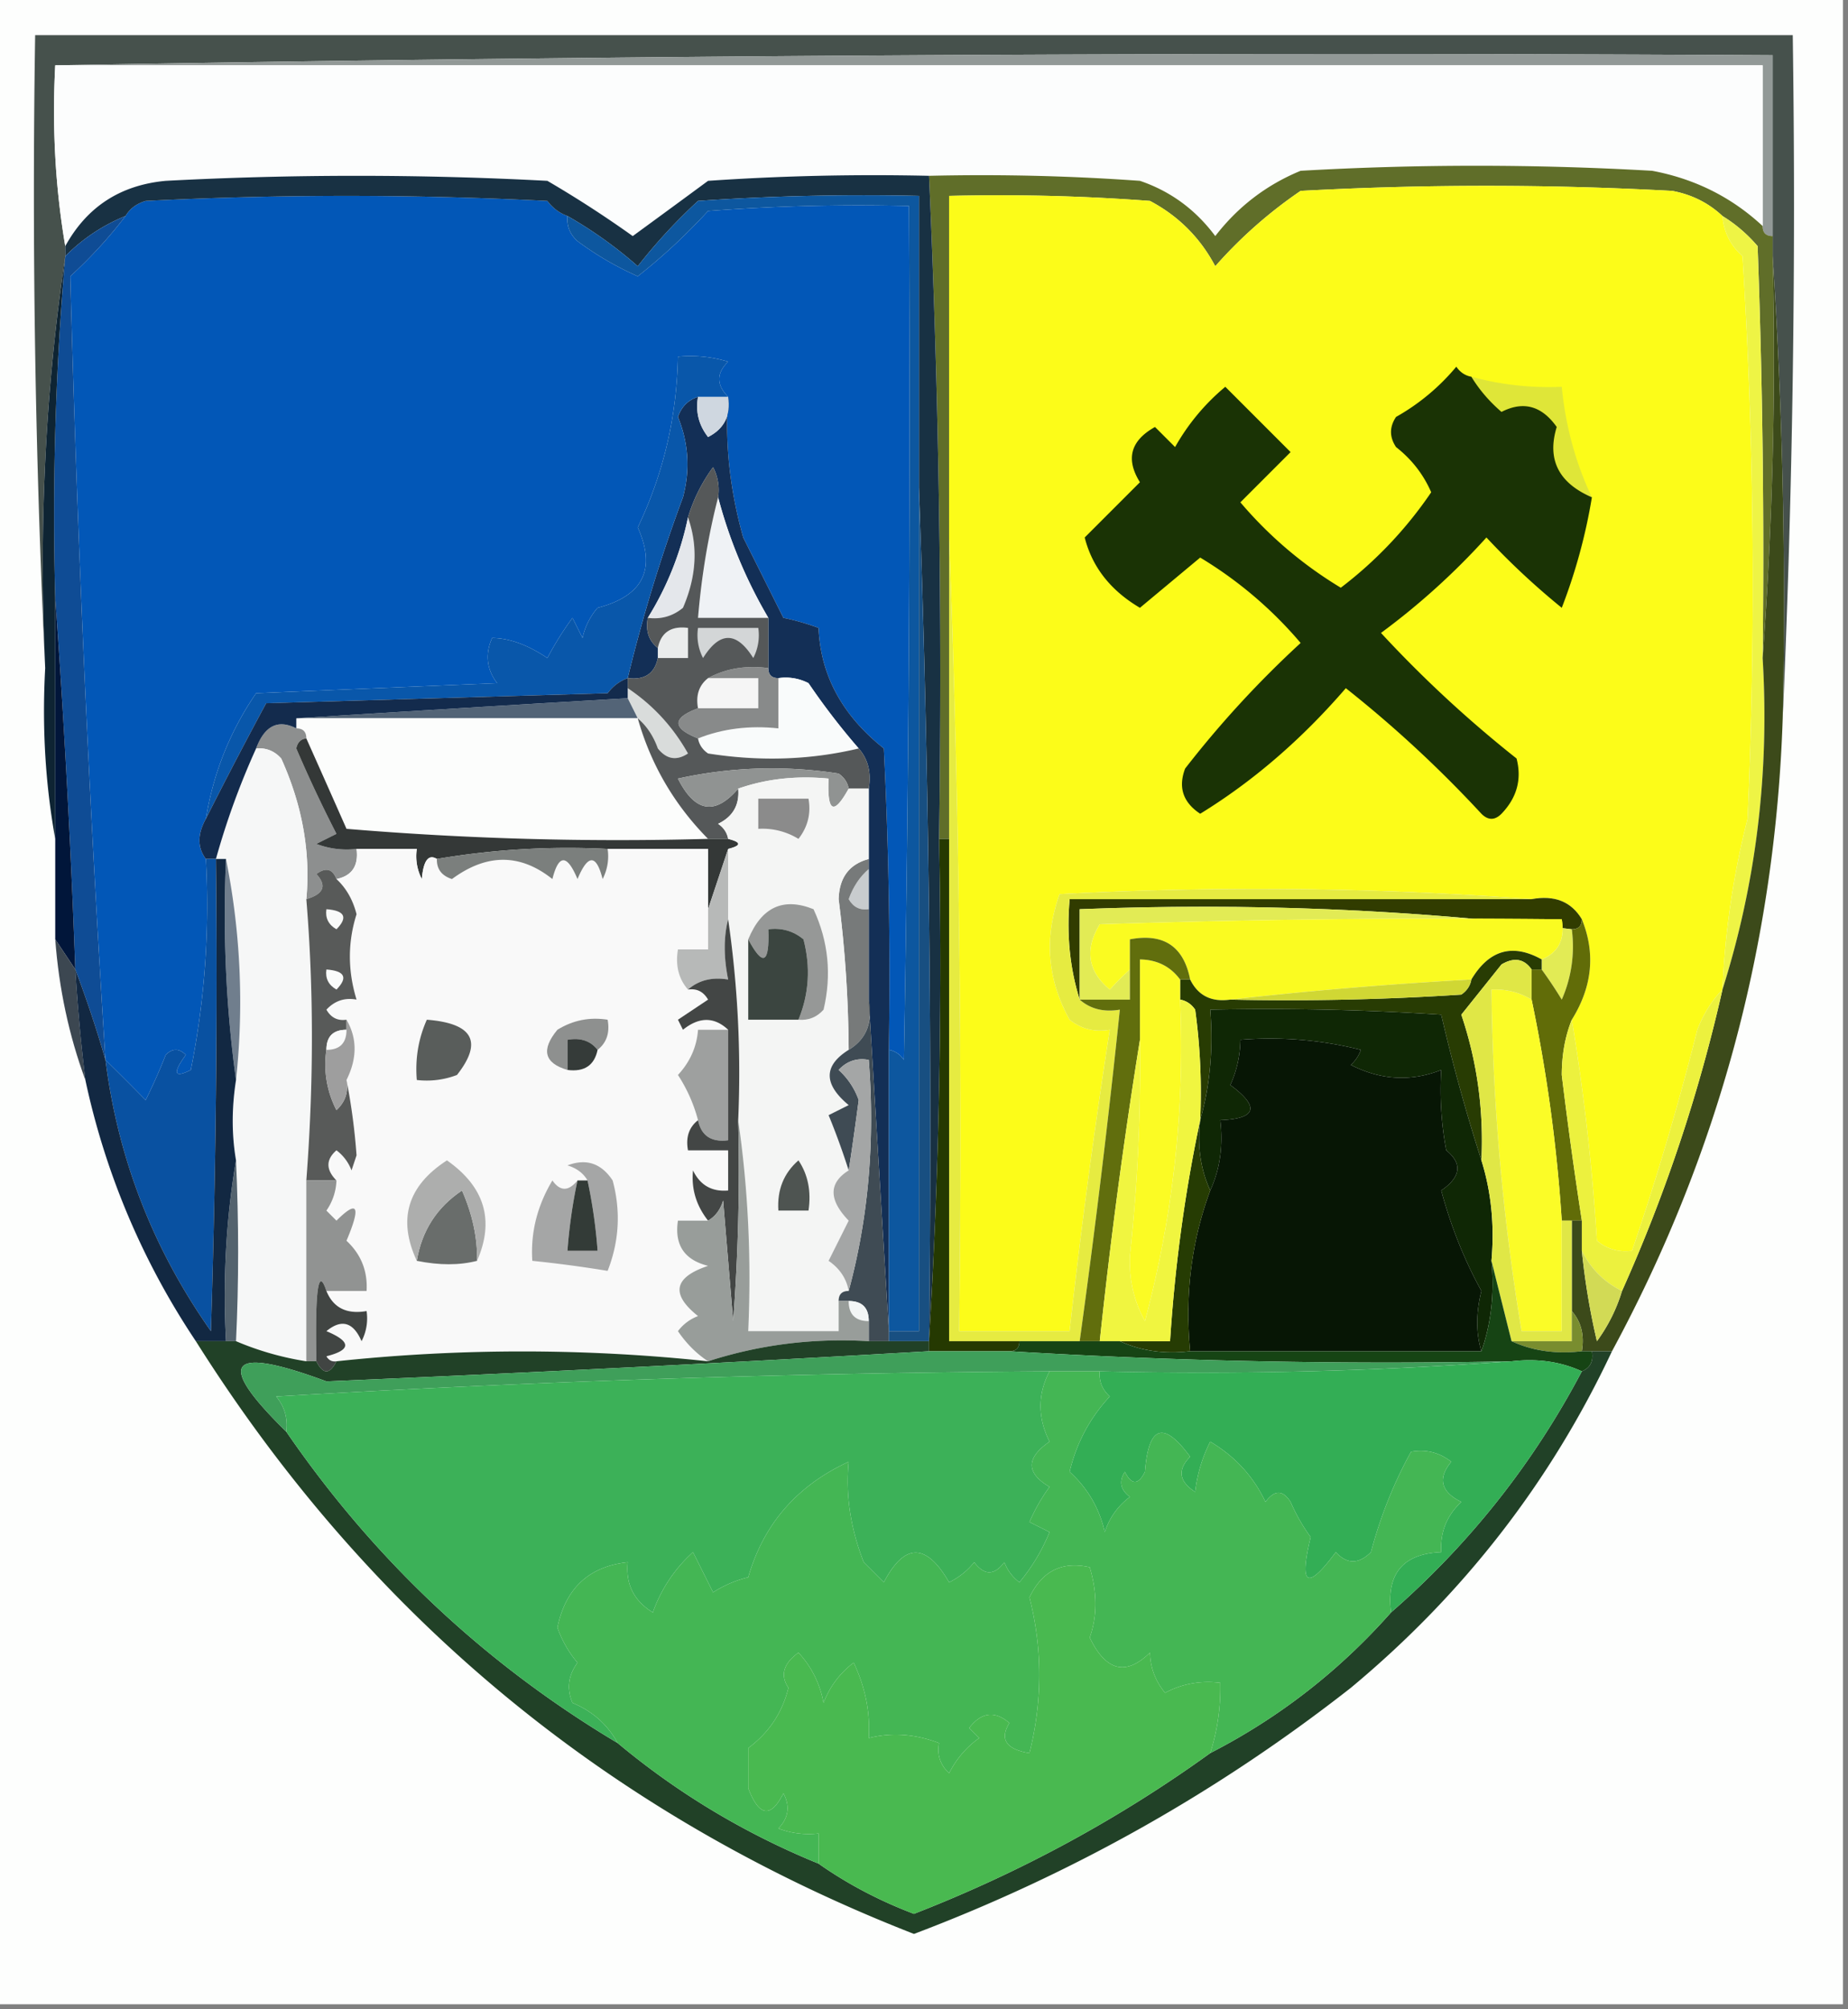 <svg xmlns="http://www.w3.org/2000/svg" width="184" height="200" style="shape-rendering:geometricPrecision;text-rendering:geometricPrecision;image-rendering:optimizeQuality;fill-rule:evenodd;clip-rule:evenodd"><rect width="100%" height="100%" fill="#808080" stroke="none"/><path style="opacity:1" fill="#fdfefd" d="M-.5-.5h184v200H-.5V-.5z"/><path style="opacity:1" fill="#46514c" d="M177.5 71.5c.33-15.51-.004-30.842-1-46v-20c-57.169-.332-114.17.001-171 1-.323 6.19.01 12.19 1 18v1c-1.982 13.292-2.649 26.96-2 41a992.847 992.847 0 0 1-1-63h175c.331 22.84-.003 45.506-1 68z"/><path style="opacity:1" fill="#929997" d="M5.5 6.5a7310.838 7310.838 0 0 1 171-1v18c-.667 0-1-.333-1-1v-16H5.5z"/><path style="opacity:1" fill="#fcfdfd" d="M5.5 6.5h170v16c-3.083-2.87-6.75-4.703-11-5.5a306.485 306.485 0 0 0-35 0c-3.402 1.4-6.236 3.567-8.5 6.5-1.961-2.635-4.461-4.469-7.5-5.5-6.992-.5-13.992-.666-21-.5-7.34-.166-14.674 0-22 .5-2.51 1.848-5.01 3.681-7.5 5.5a110.5 110.5 0 0 0-8.5-5.5 361.232 361.232 0 0 0-38 0c-4.516.42-7.85 2.587-10 6.5-.99-5.81-1.323-11.81-1-18z"/><path style="opacity:1" fill="#606e29" d="M175.5 22.5c0 .667.333 1 1 1v2a400.453 400.453 0 0 1-1 40c.167-13.67 0-27.337-.5-41a14.694 14.694 0 0 0-3.5-3c-1.382-1.3-3.048-2.134-5-2.5a342.483 342.483 0 0 0-37 0 45.255 45.255 0 0 0-8.5 7.5c-1.5-2.833-3.667-5-6.5-6.5-6.658-.5-13.325-.666-20-.5v64h-1c.322-22.075-.011-44.075-1-66 7.008-.166 14.008 0 21 .5 3.039 1.031 5.539 2.865 7.5 5.5 2.264-2.933 5.098-5.1 8.5-6.5a306.485 306.485 0 0 1 35 0c4.25.797 7.917 2.63 11 5.5z"/><path style="opacity:1" fill="#0257b7" d="M56.5 21.5c-.086.996.248 1.83 1 2.5a31.228 31.228 0 0 0 6 3.5c2.412-1.89 4.746-4.056 7-6.5 6.658-.5 13.325-.666 20-.5.167 28.335 0 56.669-.5 85-.383-.556-.883-.889-1.5-1 .166-10.006 0-20.006-.5-30-4.135-3.285-6.301-7.285-6.5-12a23.615 23.615 0 0 0-3.5-1l-4-8c-1.342-4.773-1.842-9.44-1.5-14-1.184-1.188-1.184-2.355 0-3.5-1.634-.493-3.3-.66-5-.5-.12 6.019-1.454 11.685-4 17 1.865 4.16.532 6.827-4 8a6.807 6.807 0 0 0-1.5 3l-1-2a32.034 32.034 0 0 0-2.5 4c-1.952-1.314-3.785-1.98-5.5-2-.72 1.612-.554 3.112.5 4.5l-24 1c-2.592 3.78-4.259 7.946-5 12.5-.854 1.535-.854 2.868 0 4a83.48 83.48 0 0 1-1.5 21c-1.666.84-1.833.34-.5-1.5-.667-.667-1.333-.667-2 0a54.662 54.662 0 0 1-2 4.5c-1.34-1.367-2.673-2.7-4-4a2096.072 2096.072 0 0 1-3.5-78 46.142 46.142 0 0 0 5.5-6c.418-.722 1.084-1.222 2-1.5a400.23 400.23 0 0 1 40 0c.544.717 1.21 1.217 2 1.5z"/><path style="opacity:1" fill="#183143" d="M92.5 17.5a1106.673 1106.673 0 0 1 1 66 625.626 625.626 0 0 1-1 50c.331-28.505-.002-56.838-1-85v-29c-7.34-.166-14.674 0-22 .5a54.396 54.396 0 0 0-6 6.5 42.237 42.237 0 0 0-7-5c-.79-.283-1.456-.783-2-1.5a400.23 400.23 0 0 0-40 0c-.916.278-1.582.778-2 1.5a17.908 17.908 0 0 0-6 4v-1c2.15-3.913 5.484-6.08 10-6.5a361.232 361.232 0 0 1 38 0 110.5 110.5 0 0 1 8.5 5.5c2.49-1.819 4.99-3.652 7.5-5.5 7.326-.5 14.66-.666 22-.5z"/><path style="opacity:1" fill="#fcfc19" d="M171.5 21.5c.128 1.59.795 2.923 2 4a523.324 523.324 0 0 1 .5 56 83.567 83.567 0 0 0-2.5 17c-1.058 1.1-1.892 2.434-2.5 4a280.245 280.245 0 0 1-6.5 22c-1.322.17-2.489-.163-3.5-1a218.722 218.722 0 0 0-2.5-22c2.046-3.284 2.379-6.617 1-10-1.052-1.756-2.719-2.423-5-2-15.495-1.161-31.161-1.328-47-.5-1.548 4.349-1.215 8.516 1 12.5 1.189.929 2.522 1.262 4 1a691.158 691.158 0 0 0-4 30h-11c.331-26.505-.002-52.839-1-79v-34c6.675-.166 13.342 0 20 .5 2.833 1.5 5 3.667 6.5 6.5a45.255 45.255 0 0 1 8.5-7.5 342.483 342.483 0 0 1 37 0c1.952.366 3.618 1.2 5 2.5z"/><path style="opacity:1" fill="#dfe638" d="M146.5 37.5c2.93.799 5.93 1.132 9 1 .376 3.902 1.376 7.569 3 11-3.322-1.436-4.489-3.77-3.5-7-1.498-2.114-3.331-2.614-5.5-1.5a14.696 14.696 0 0 1-3-3.5z"/><path style="opacity:1" fill="#0f4c95" d="M12.5 21.5a46.142 46.142 0 0 1-5.5 6c.682 26.02 1.849 52.02 3.5 78a115.317 115.317 0 0 0-3-9 1041.075 1041.075 0 0 0-2-37 298.713 298.713 0 0 1 1-34 17.908 17.908 0 0 1 6-4z"/><path style="opacity:1" fill="#132f56" d="M69.5 39.5c-.262 1.478.071 2.811 1 4 1.611-.82 2.278-2.154 2-4-.342 4.56.158 9.227 1.5 14l4 8c1.135.227 2.302.56 3.5 1 .199 4.715 2.365 8.715 6.5 12 .5 9.994.666 19.994.5 30v28l-2-33v-21c.268-1.599-.066-2.932-1-4a69.136 69.136 0 0 1-5-6.5 4.932 4.932 0 0 0-3-.5c-.667 0-1-.333-1-1v-5a47.396 47.396 0 0 1-5-12 4.932 4.932 0 0 0-.5-3 16.513 16.513 0 0 0-2.5 5 30.576 30.576 0 0 1-4 10c-.237 1.291.096 2.291 1 3v1c-.321 1.548-1.321 2.215-3 2a158.701 158.701 0 0 1 5.5-18c.728-2.73.562-5.397-.5-8 .356-1.022 1.022-1.689 2-2z"/><path style="opacity:1" fill="#eff2f5" d="M71.5 49.5a47.396 47.396 0 0 0 5 12h-7c.35-4.184 1.018-8.184 2-12z"/><path style="opacity:1" fill="#cfd7e0" d="M69.5 39.5h3c.278 1.846-.389 3.18-2 4-.929-1.189-1.262-2.522-1-4z"/><path style="opacity:1" fill="#1a3305" d="M146.5 37.5c.79 1.294 1.79 2.46 3 3.5 2.169-1.114 4.002-.614 5.5 1.5-.989 3.23.178 5.564 3.5 7a55.387 55.387 0 0 1-3 11 74.06 74.06 0 0 1-7.5-7 70.56 70.56 0 0 1-10.5 9.5A119.132 119.132 0 0 0 151 75.5c.536 2.067.036 3.9-1.5 5.5-.667.667-1.333.667-2 0A119.132 119.132 0 0 0 134 68.5c-4.406 5.103-9.24 9.27-14.5 12.5-1.711-1.133-2.211-2.633-1.5-4.5A101.539 101.539 0 0 1 129.5 64a40.471 40.471 0 0 0-10-8.5l-6 5c-2.92-1.722-4.753-4.055-5.5-7l5.5-5.5c-1.439-2.305-.939-4.138 1.5-5.5l2 2a21.53 21.53 0 0 1 5-6l6.5 6.5-5 5a40.471 40.471 0 0 0 10 8.5 40.54 40.54 0 0 0 9-9.5c-.77-1.775-1.937-3.275-3.5-4.5-.667-1-.667-2 0-3a21.52 21.52 0 0 0 6-5c.383.556.883.89 1.5 1z"/><path style="opacity:1" fill="#e4e7eb" d="M68.5 51.5c1.018 2.877.85 5.877-.5 9-1.011.837-2.178 1.17-3.5 1a30.576 30.576 0 0 0 4-10z"/><path style="opacity:1" fill="#0e2433" d="M6.5 25.5a298.713 298.713 0 0 0-1 34v24c-.989-5.475-1.322-11.142-1-17-.649-14.04.018-27.708 2-41z"/><path style="opacity:1" fill="#0957aa" d="M72.5 39.5h-3c-.978.311-1.644.978-2 2 1.062 2.603 1.228 5.27.5 8a158.701 158.701 0 0 0-5.5 18c-.79.283-1.456.783-2 1.5l-34 1a480.179 480.179 0 0 0-6 11.5c.741-4.554 2.408-8.72 5-12.5l24-1c-1.054-1.388-1.22-2.888-.5-4.5 1.715.02 3.548.686 5.5 2a32.034 32.034 0 0 1 2.5-4l1 2a6.807 6.807 0 0 1 1.5-3c4.532-1.173 5.865-3.84 4-8 2.546-5.315 3.88-10.981 4-17 1.7-.16 3.366.007 5 .5-1.184 1.145-1.184 2.312 0 3.5z"/><path style="opacity:1" fill="#eef445" d="M171.5 21.5c1.294.79 2.461 1.79 3.5 3 .5 13.663.667 27.33.5 41 .692 11.392-.642 22.392-4 33a83.567 83.567 0 0 1 2.5-17 523.324 523.324 0 0 0-.5-56c-1.205-1.077-1.872-2.41-2-4z"/><path style="opacity:1" fill="#eaecec" d="M65.5 65.5v-1c.321-1.548 1.321-2.215 3-2v3h-3z"/><path style="opacity:1" fill="#f5f5f5" d="M70.5 67.5h5v3h-6c-.237-1.291.096-2.291 1-3z"/><path style="opacity:1" fill="#01163a" d="M5.5 59.5a1041.075 1041.075 0 0 1 2 37l-2-3v-34z"/><path style="opacity:1" fill="#f9fbfb" d="M77.5 67.5a4.932 4.932 0 0 1 3 .5 69.136 69.136 0 0 0 5 6.5c-4.816 1.15-9.816 1.316-15 .5-.556-.383-.89-.883-1-1.5 2.448-.973 5.115-1.306 8-1v-5z"/><path style="opacity:1" fill="#d9dcdb" d="M62.5 68.5c2.502 1.67 4.502 3.836 6 6.5-1.135.75-2.135.583-3-.5-.442-1.239-1.11-2.239-2-3l-1-2v-1z"/><path style="opacity:1" fill="#536477" d="m62.5 69.5 1 2h-34a6868.638 6868.638 0 0 1 33-2z"/><path style="opacity:1" fill="#fcfdfc" d="M29.5 72.5v-1h34c1.294 4.585 3.627 8.585 7 12a324.87 324.87 0 0 1-36-1c-1.34-3.03-2.673-6.03-4-9 0-.667-.333-1-1-1z"/><path style="opacity:1" fill="#888a8a" d="M70.5 67.5c1.765-.961 3.765-1.295 6-1 0 .667.333 1 1 1v5c-2.885-.306-5.552.027-8 1-2.598-1.028-2.598-2.028 0-3h6v-3h-5z"/><path style="opacity:1" fill="#8d8f8f" d="M29.5 72.5c.667 0 1 .333 1 1-.543.06-.876.393-1 1a134.152 134.152 0 0 0 4 8.5l-2 1a8.434 8.434 0 0 0 4 .5c.215 1.679-.452 2.679-2 3-.397-1.025-1.063-1.192-2-.5 1.066 1.159.733 1.992-1 2.5.434-4.686-.4-9.353-2.5-14-.67-.752-1.504-1.086-2.5-1 .845-2.262 2.178-2.929 4-2z"/><path style="opacity:1" fill="#f6f7f7" d="M25.5 74.5c.996-.086 1.83.248 2.5 1 2.1 4.647 2.934 9.314 2.5 14 .74 8.955.74 18.288 0 28v18a29.413 29.413 0 0 1-7-2c.281-5.84.281-11.84 0-18-.437-2.551-.437-5.218 0-8 .79-7.386.457-14.72-1-22h-1a75.866 75.866 0 0 1 4-11z"/><path style="opacity:1" fill="#555859" d="M71.5 49.5c-.982 3.816-1.65 7.816-2 12h7v5c-2.235-.295-4.235.039-6 1-.904.709-1.237 1.709-1 3-2.598.972-2.598 1.972 0 3 .11.617.444 1.117 1 1.5 5.184.816 10.184.65 15-.5.934 1.068 1.268 2.401 1 4h-2c-.11-.617-.444-1.117-1-1.5a43.226 43.226 0 0 0-16 .5c1.692 3.358 3.692 3.692 6 1 .14 1.624-.527 2.79-2 3.5.556.383.89.883 1 1.5h-2c-3.373-3.415-5.706-7.415-7-12 .89.761 1.558 1.761 2 3 .865 1.083 1.865 1.25 3 .5-1.498-2.664-3.498-4.83-6-6.5v-1c1.679.215 2.679-.452 3-2h3v-3c-1.679-.215-2.679.452-3 2-.904-.709-1.237-1.709-1-3 1.322.17 2.489-.163 3.5-1 1.35-3.123 1.518-6.123.5-9a16.513 16.513 0 0 1 2.5-5c.483.948.65 1.948.5 3z"/><path style="opacity:1" fill="#d3d6d7" d="M69.5 62.5h6a4.932 4.932 0 0 1-.5 3c-1.667-2.667-3.333-2.667-5 0a4.932 4.932 0 0 1-.5-3z"/><path style="opacity:1" fill="#909392" d="M84.5 78.5c-1.488 2.686-2.155 2.353-2-1-3.213-.31-6.213.023-9 1-2.308 2.692-4.308 2.358-6-1a43.226 43.226 0 0 1 16-.5c.556.383.89.883 1 1.5z"/><path style="opacity:1" fill="#132b4d" d="M62.5 67.5v2a6868.638 6868.638 0 0 0-33 2v1c-1.822-.929-3.155-.262-4 2a75.866 75.866 0 0 0-4 11h-1c-.854-1.132-.854-2.465 0-4a480.179 480.179 0 0 1 6-11.5l34-1c.544-.717 1.21-1.217 2-1.5z"/><path style="opacity:1" fill="#343837" d="M30.5 73.5c1.327 2.97 2.66 5.97 4 9a324.87 324.87 0 0 0 36 1h2c1.333.333 1.333.667 0 1l-2 6v-6h-10a77.766 77.766 0 0 0-17 1c-.841-.51-1.341.157-1.5 2a4.932 4.932 0 0 1-.5-3h-6a8.434 8.434 0 0 1-4-.5l2-1a134.152 134.152 0 0 1-4-8.5c.124-.607.457-.94 1-1z"/><path style="opacity:1" fill="#f9f9f9" d="M35.5 84.5h6a4.932 4.932 0 0 0 .5 3c.159-1.843.659-2.51 1.5-2-.03.997.47 1.664 1.5 2 3.46-2.556 6.793-2.556 10 0 .626-2.491 1.46-2.491 2.5 0 1.04-2.491 1.874-2.491 2.5 0 .483-.948.65-1.948.5-3h10v10h-3c-.268 1.599.066 2.932 1 4 .876-.13 1.543.203 2 1l-3 2 .5 1c1.615-1.301 3.115-1.301 4.5 0h-3c-.126 1.7-.793 3.2-2 4.5a15.407 15.407 0 0 1 2 4.5c-.904.709-1.237 1.709-1 3h4v4c-1.624.14-2.79-.527-3.5-2-.182 1.83.318 3.497 1.5 5h-3c-.363 2.411.637 3.911 3 4.5-3.415 1.143-3.749 2.81-1 5a4.458 4.458 0 0 0-2 1.5c.84 1.235 1.84 2.235 3 3a174.93 174.93 0 0 0-37 0c-.438.065-.772-.101-1-.5 2.491-.626 2.491-1.459 0-2.5 1.507-1.239 2.674-.905 3.5 1 .483-.948.65-1.948.5-3-1.983.343-3.317-.324-4-2h4c.117-1.984-.55-3.65-2-5 1.46-3.451 1.127-4.117-1-2l-1-1a5.577 5.577 0 0 0 1-3c-1.062-1.075-1.062-2.075 0-3a4.451 4.451 0 0 1 1.5 2l.5-1.5a61.998 61.998 0 0 0-1-7.5c1.073-2.153 1.073-4.153 0-6-.876.131-1.543-.202-2-1 .825-.886 1.825-1.219 3-1-.883-2.884-.883-5.717 0-8.5-.362-1.434-1.029-2.6-2-3.5 1.548-.321 2.215-1.321 2-3z"/><path style="opacity:1" fill="#7b7f7d" d="M60.5 84.5a4.932 4.932 0 0 1-.5 3c-.626-2.491-1.46-2.491-2.5 0-1.04-2.491-1.874-2.491-2.5 0-3.207-2.556-6.54-2.556-10 0-1.03-.336-1.53-1.003-1.5-2a77.766 77.766 0 0 1 17-1z"/><path style="opacity:1" fill="#c8ccce" d="M86.5 86.5v4c-.876.13-1.543-.203-2-1 .442-1.239 1.11-2.239 2-3z"/><path style="opacity:1" fill="#313c00" d="M152.5 89.5c2.281-.423 3.948.244 5 2 0 .667-.333 1-1 1-15.966-1.985-32.299-2.652-49-2v9c-.979-3.125-1.313-6.458-1-10h46z"/><path style="opacity:1" fill="#e2eb55" d="M156.5 92.5a13.115 13.115 0 0 1-1 7 44.293 44.293 0 0 0-2-3v-1c1.676-.683 2.343-2.017 2-4-15.337-.167-30.67 0-46 .5-1.528 2.518-1.194 4.685 1 6.5a31.12 31.12 0 0 1 2-2v3h-5v-9c16.701-.652 33.034.015 49 2z"/><path style="opacity:1" fill="#777a7a" d="M86.5 85.5v1c-.89.761-1.558 1.761-2 3 .457.797 1.124 1.13 2 1v9c.423 2.281-.244 3.948-2 5-.029-5.04-.362-10.04-1-15 .061-2.153 1.061-3.486 3-4z"/><path style="opacity:1" fill="#b7b9b8" d="M72.5 84.5v7c-.454 1.759-.454 3.759 0 6-1.599-.268-2.932.066-4 1-.934-1.068-1.268-2.401-1-4h3v-4l2-6z"/><path style="opacity:1" fill="#fafb21" d="M153.5 95.5c-2.902-1.615-5.235-.949-7 2a420.154 420.154 0 0 0-24 2c-1.88.27-3.213-.396-4-2-.644-3.304-2.644-4.638-6-4v3a31.12 31.12 0 0 0-2 2c-2.194-1.815-2.528-3.982-1-6.5 15.33-.5 30.663-.667 46-.5.343 1.983-.324 3.317-2 4z"/><path style="opacity:1" fill="#707e8d" d="M22.5 85.5a72.253 72.253 0 0 1 1 22c-.992-7.148-1.325-14.48-1-22z"/><path style="opacity:1" fill="#616c08" d="M157.5 91.5c1.379 3.383 1.046 6.716-1 10-.661 1.634-.994 3.467-1 5.5a449.93 449.93 0 0 0 2 14.5h-2a157.262 157.262 0 0 0-3-22v-3h1a44.293 44.293 0 0 1 2 3 13.115 13.115 0 0 0 1-7c.667 0 1-.333 1-1z"/><path style="opacity:1" fill="#f4f5f4" d="M84.5 78.5h2v7c-1.939.514-2.939 1.847-3 4 .638 4.96.971 9.96 1 15-2.517 1.577-2.517 3.41 0 5.5l-2 1a71.93 71.93 0 0 1 2 5.5c-2.003 1.253-2.003 2.919 0 5l-2 4c1.112.765 1.779 1.765 2 3-.667 0-1 .333-1 1v3h-9c.325-7.187-.009-14.187-1-21 .293-6.755-.04-13.422-1-20v-7c1.333-.333 1.333-.667 0-1-.11-.617-.444-1.117-1-1.5 1.473-.71 2.14-1.876 2-3.5 2.787-.977 5.787-1.31 9-1-.155 3.353.512 3.686 2 1z"/><path style="opacity:1" fill="#969897" d="M79.5 101.5c1.055-2.573 1.222-5.24.5-8-1.011-.837-2.178-1.17-3.5-1 .133 3.425-.534 3.758-2 1 1.323-3.21 3.49-4.21 6.5-3 1.483 3.202 1.817 6.536 1 10-.67.752-1.504 1.086-2.5 1z"/><path style="opacity:1" fill="#3b4540" d="M79.5 101.5h-5v-8c1.466 2.758 2.133 2.425 2-1 1.322-.17 2.489.163 3.5 1 .722 2.76.555 5.427-.5 8z"/><path style="opacity:1" fill="#8b8b8b" d="M75.5 79.5h5c.262 1.478-.071 2.811-1 4a6.845 6.845 0 0 0-4-1v-3z"/><path style="opacity:1" fill="#585a59" d="M33.5 87.5c.971.9 1.638 2.066 2 3.5-.883 2.783-.883 5.616 0 8.5-1.175-.219-2.175.114-3 1 .457.798 1.124 1.131 2 1v1c-1.333 0-2 .667-2 2a9.864 9.864 0 0 0 1 6c.886-.825 1.219-1.825 1-3a61.998 61.998 0 0 1 1 7.5l-.5 1.5a4.451 4.451 0 0 0-1.5-2c-1.062.925-1.062 1.925 0 3h-3c.74-9.712.74-19.045 0-28 1.733-.508 2.066-1.341 1-2.5.937-.692 1.603-.525 2 .5z"/><path style="opacity:1" fill="#fafcfb" d="M32.5 96.5c1.837.14 2.17.806 1 2-.797-.457-1.13-1.124-1-2z"/><path style="opacity:1" fill="#f9faf9" d="M32.5 90.5c1.837.14 2.17.806 1 2-.797-.457-1.13-1.124-1-2z"/><path style="opacity:1" fill="#3c4a1a" d="M176.5 25.5a529.488 529.488 0 0 1 1 46c-.746 22.43-6.413 43.43-17 63h-3c.268-1.599-.066-2.932-1-4v-9h1v3a70.523 70.523 0 0 0 1.5 9 16.51 16.51 0 0 0 2.5-5 158.501 158.501 0 0 0 10-30c3.358-10.608 4.692-21.608 4-33a400.453 400.453 0 0 0 1-40z"/><path style="opacity:1" fill="#fafbfb" d="M34.5 102.5c0 1.333-.667 2-2 2 0-1.333.667-2 2-2z"/><path style="opacity:1" fill="#8e908f" d="M59.5 104.5c-.709-.904-1.709-1.237-3-1v3c-2.314-.679-2.647-2.012-1-4 1.545-.952 3.212-1.285 5-1 .237 1.291-.096 2.291-1 3z"/><path style="opacity:1" fill="#3c4751" d="m5.5 93.5 2 3c.224 3.679.558 7.346 1 11-1.63-4.411-2.63-9.078-3-14z"/><path style="opacity:1" fill="#353b39" d="M59.5 104.5c-.321 1.548-1.321 2.215-3 2v-3c1.291-.237 2.291.096 3 1z"/><path style="opacity:1" fill="#0951a1" d="M20.5 85.5h1c.167 15.67 0 31.337-.5 47-5.758-8.174-9.258-17.174-10.5-27 1.327 1.3 2.66 2.633 4 4a54.662 54.662 0 0 0 2-4.5c.667-.667 1.333-.667 2 0-1.333 1.84-1.166 2.34.5 1.5a83.48 83.48 0 0 0 1.5-21z"/><path style="opacity:1" fill="#595d5b" d="M42.5 101.5c4.6.362 5.6 2.195 3 5.5a8.43 8.43 0 0 1-4 .5c-.175-2.121.159-4.121 1-6z"/><path style="opacity:1" fill="#0d579f" d="M91.5 48.5v84h-3v-28c.617.111 1.117.444 1.5 1 .5-28.331.667-56.665.5-85-6.675-.166-13.342 0-20 .5-2.254 2.444-4.588 4.61-7 6.5a31.228 31.228 0 0 1-6-3.5c-.752-.67-1.086-1.504-1-2.5a42.237 42.237 0 0 1 7 5 54.396 54.396 0 0 1 6-6.5c7.326-.5 14.66-.666 22-.5v29z"/><path style="opacity:1" fill="#9ea09f" d="M72.5 102.5v11c-1.679.215-2.679-.452-3-2a15.407 15.407 0 0 0-2-4.5c1.207-1.3 1.874-2.8 2-4.5h3z"/><path style="opacity:1" fill="#9e9e9e" d="M34.5 101.5c1.073 1.847 1.073 3.847 0 6 .219 1.175-.114 2.175-1 3a9.864 9.864 0 0 1-1-6c1.333 0 2-.667 2-2v-1z"/><path style="opacity:1" fill="#434645" d="M72.5 91.5a106.253 106.253 0 0 1 1 20c.166 6.675 0 13.342-.5 20l-1-12c-.278.916-.778 1.582-1.5 2-1.182-1.503-1.682-3.17-1.5-5 .71 1.473 1.876 2.14 3.5 2v-4h-4c-.237-1.291.096-2.291 1-3 .321 1.548 1.321 2.215 3 2v-11c-1.385-1.301-2.885-1.301-4.5 0l-.5-1 3-2c-.457-.797-1.124-1.13-2-1 1.068-.934 2.401-1.268 4-1-.454-2.241-.454-4.241 0-6z"/><path style="opacity:1" fill="#283c03" d="M153.5 95.5v1h-1c-.751-1.073-1.751-1.24-3-.5l-4 5c1.575 4.671 2.242 9.504 2 14.5a179.883 179.883 0 0 1-4-14.5c-7.659-.5-15.326-.666-23-.5.315 3.871-.018 7.538-1 11a60.931 60.931 0 0 0-.5-11c-.383-.556-.883-.89-1.5-1v-2h1c.787 1.604 2.12 2.27 4 2 7.674.166 15.341 0 23-.5.556-.383.889-.883 1-1.5 1.765-2.949 4.098-3.615 7-2z"/><path style="opacity:1" fill="#d0d734" d="M146.5 97.5c-.111.617-.444 1.117-1 1.5-7.659.5-15.326.666-23 .5a420.154 420.154 0 0 1 24-2z"/><path style="opacity:1" fill="#0f2705" d="M147.5 115.5c.979 3.125 1.313 6.458 1 10 .31 3.213-.023 6.213-1 9-.551-1.796-.551-3.796 0-6-1.701-3.086-3.034-6.419-4-10 1.961-1.348 2.128-2.681.5-4a32.462 32.462 0 0 1-.5-8c-3.012 1.186-6.012 1.02-9-.5a3.647 3.647 0 0 0 1-1.5 36.875 36.875 0 0 0-12-1 11.187 11.187 0 0 1-1 4.5c2.957 2.184 2.623 3.351-1 3.5.302 2.559-.032 4.893-1 7-.968-2.107-1.302-4.441-1-7 .982-3.462 1.315-7.129 1-11 7.674-.166 15.341 0 23 .5a179.883 179.883 0 0 0 4 14.5z"/><path style="opacity:1" fill="#3f4b54" d="m86.5 99.5 2 33v1h-2v-2c0-1.333-.667-2-2-2h-1c0-.667.333-1 1-1 1.965-7.26 2.632-14.927 2-23-1.175-.219-2.175.114-3 1a7.292 7.292 0 0 1 2 3c-.409 3.065-.742 5.399-1 7a71.93 71.93 0 0 0-2-5.5l2-1c-2.517-2.09-2.517-3.923 0-5.5 1.756-1.052 2.423-2.719 2-5z"/><path style="opacity:1" fill="#e6eb41" d="M94.5 53.5a1560.841 1560.841 0 0 1 1 79h11a691.158 691.158 0 0 1 4-30c-1.478.262-2.811-.071-4-1-2.215-3.984-2.548-8.151-1-12.5 15.839-.828 31.505-.661 47 .5h-46c-.313 3.542.021 6.875 1 10 1.068.934 2.401 1.268 4 1a973.436 973.436 0 0 1-4 33h-13v-80z"/><path style="opacity:1" fill="#fbfb24" d="M117.5 97.5v2c.485 10.792-.682 21.459-3.5 32-1.096-1.959-1.596-4.125-1.5-6.5a176.868 176.868 0 0 0 1-21.5v-8c1.699.027 3.033.694 4 2z"/><path style="opacity:1" fill="#fbfc27" d="M152.5 99.5a157.262 157.262 0 0 1 3 22v11h-4a221.442 221.442 0 0 1-3-34c1.459-.067 2.792.266 4 1z"/><path style="opacity:1" fill="#253901" d="M93.5 83.5h1v50h7c0 .667-.333 1-1 1h-8v-1a625.626 625.626 0 0 0 1-50z"/><path style="opacity:1" fill="#071605" d="M147.5 134.5h-29c-.537-5.635.13-10.968 2-16 .968-2.107 1.302-4.441 1-7 3.623-.149 3.957-1.316 1-3.5.648-1.44.981-2.94 1-4.5a36.875 36.875 0 0 1 12 1 3.647 3.647 0 0 1-1 1.5c2.988 1.52 5.988 1.686 9 .5a32.462 32.462 0 0 0 .5 8c1.628 1.319 1.461 2.652-.5 4 .966 3.581 2.299 6.914 4 10-.551 2.204-.551 4.204 0 6z"/><path style="opacity:1" fill="#a4a6a6" d="M84.5 128.5c-.221-1.235-.888-2.235-2-3l2-4c-2.003-2.081-2.003-3.747 0-5 .258-1.601.591-3.935 1-7a7.292 7.292 0 0 0-2-3c.825-.886 1.825-1.219 3-1 .632 8.073-.035 15.74-2 23z"/><path style="opacity:1" fill="#4e5451" d="M79.5 115.5c.951 1.419 1.284 3.085 1 5h-3c-.135-2.054.532-3.721 2-5z"/><path style="opacity:1" fill="#184f81" d="M91.5 48.5a1806.854 1806.854 0 0 1 1 85h-4v-1h3v-84z"/><path style="opacity:1" fill="#ecf13e" d="M171.5 98.5a158.501 158.501 0 0 1-10 30c-1.774-.87-3.107-2.203-4-4v-3a449.93 449.93 0 0 1-2-14.5c.006-2.033.339-3.866 1-5.5a218.722 218.722 0 0 1 2.5 22c1.011.837 2.178 1.17 3.5 1a280.245 280.245 0 0 0 6.5-22c.608-1.566 1.442-2.9 2.5-4z"/><path style="opacity:1" fill="#919392" d="M30.5 117.5h3a5.577 5.577 0 0 1-1 3l1 1c2.127-2.117 2.46-1.451 1 2 1.45 1.35 2.117 3.016 2 5h-4c-.808-2.484-1.142-.151-1 7h-1v-18z"/><path style="opacity:1" fill="#696d6b" d="M47.5 125.5c-1.759.454-3.759.454-6 0 .495-2.993 1.995-5.326 4.5-7 1.044 2.372 1.544 4.705 1.5 7z"/><path style="opacity:1" fill="#54636e" d="M23.5 115.5c.281 6.16.281 12.16 0 18h-1c-.323-6.19.01-12.19 1-18z"/><path style="opacity:1" fill="#adaead" d="M47.5 125.5c.044-2.295-.456-4.628-1.5-7-2.505 1.674-4.005 4.007-4.5 7-1.926-4.129-.926-7.462 3-10 3.761 2.637 4.761 5.97 3 10z"/><path style="opacity:1" fill="#263c03" d="M119.5 111.5c-.302 2.559.032 4.893 1 7-1.87 5.032-2.537 10.365-2 16-2.559.302-4.893-.032-7-1h5c.482-7.54 1.482-14.873 3-22z"/><path style="opacity:1" fill="#122842" d="M21.5 85.5h1c-.325 7.52.008 14.852 1 22-.437 2.782-.437 5.449 0 8-.99 5.81-1.323 11.81-1 18h-3a74.798 74.798 0 0 1-11-26 185.565 185.565 0 0 1-1-11 115.317 115.317 0 0 1 3 9c1.242 9.826 4.742 18.826 10.5 27 .5-15.663.667-31.33.5-47z"/><path style="opacity:1" fill="#a5a6a6" d="M57.5 117.5a51.648 51.648 0 0 0-1 7h3a51.648 51.648 0 0 0-1-7c-.417-.722-1.084-1.222-2-1.5 1.867-.711 3.367-.211 4.5 1.5.821 3.054.655 6.054-.5 9a125.403 125.403 0 0 0-7.5-1c-.18-2.809.487-5.476 2-8 .77 1.098 1.603 1.098 2.5 0z"/><path style="opacity:1" fill="#333b37" d="M57.5 117.5h1a51.648 51.648 0 0 1 1 7h-3a51.648 51.648 0 0 1 1-7z"/><path style="opacity:1" fill="#e0e746" d="M152.5 96.5v3c-1.208-.734-2.541-1.067-4-1a221.442 221.442 0 0 0 3 34h4v-11h1v12h-6l-2-8c.313-3.542-.021-6.875-1-10 .242-4.996-.425-9.829-2-14.5l4-5c1.249-.74 2.249-.573 3 .5z"/><path style="opacity:1" fill="#616e0d" d="M118.5 97.5h-1c-.967-1.306-2.301-1.973-4-2v8a556.5 556.5 0 0 0-4 30h-2a973.436 973.436 0 0 0 4-33c-1.599.268-2.932-.066-4-1h5v-6c3.356-.638 5.356.696 6 4z"/><path style="opacity:1" fill="#d2da55" d="M157.5 124.5c.893 1.797 2.226 3.13 4 4a16.51 16.51 0 0 1-2.5 5 70.523 70.523 0 0 1-1.5-9z"/><path style="opacity:1" fill="#414543" d="M32.5 128.5c.683 1.676 2.017 2.343 4 2a4.932 4.932 0 0 1-.5 3c-.826-1.905-1.993-2.239-3.5-1 2.491 1.041 2.491 1.874 0 2.5.228.399.562.565 1 .5-.667 1.333-1.333 1.333-2 0-.142-7.151.192-9.484 1-7z"/><path style="opacity:1" fill="#f3f6f6" d="M84.5 129.5c1.333 0 2 .667 2 2-1.333 0-2-.667-2-2z"/><path style="opacity:1" fill="#f0f540" d="M117.5 99.5c.617.11 1.117.444 1.5 1 .499 3.652.665 7.318.5 11-1.518 7.127-2.518 14.46-3 22h-7a556.5 556.5 0 0 1 4-30c.103 7.186-.23 14.353-1 21.5-.096 2.375.404 4.541 1.5 6.5 2.818-10.541 3.985-21.208 3.5-32z"/><path style="opacity:1" fill="#989d9a" d="M73.5 111.5c.991 6.813 1.325 13.813 1 21h9v-3h1c0 1.333.667 2 2 2v2c-5.51-.33-10.843.336-16 2-1.16-.765-2.16-1.765-3-3a4.458 4.458 0 0 1 2-1.5c-2.749-2.19-2.415-3.857 1-5-2.363-.589-3.363-2.089-3-4.5h3c.722-.418 1.222-1.084 1.5-2l1 12c.5-6.658.666-13.325.5-20z"/><path style="opacity:1" fill="#798d2f" d="M156.5 130.5c.934 1.068 1.268 2.401 1 4-2.559.302-4.893-.032-7-1h6v-3z"/><path style="opacity:1" fill="#164414" d="m148.5 125.5 2 8c2.107.968 4.441 1.302 7 1h1c.172.992-.162 1.658-1 2-2.107-.968-4.441-1.302-7-1a625.298 625.298 0 0 1-50-1c.667 0 1-.333 1-1h10c2.107.968 4.441 1.302 7 1h29c.977-2.787 1.31-5.787 1-9z"/><path style="opacity:1" fill="#214127" d="M19.5 133.5h4a29.413 29.413 0 0 0 7 2h1c.667 1.333 1.333 1.333 2 0a174.93 174.93 0 0 1 37 0c5.157-1.664 10.49-2.33 16-2h6v1a3925.693 3925.693 0 0 1-60 3c-9.784-3.629-11.117-1.962-4 5 8.778 12.78 19.778 23.113 33 31 5.995 5.003 12.662 9.003 20 12 2.884 2.027 6.05 3.694 9.5 5 10.6-4.126 20.433-9.46 29.5-16 6.864-3.527 12.864-8.194 18-14 7.826-6.825 14.159-14.825 19-24 .838-.342 1.172-1.008 1-2h2c-6.11 13.004-14.777 24.171-26 33.5-13.216 10.36-27.716 18.527-43.5 24.5-30.345-11.851-54.178-31.518-71.5-59z"/><path style="opacity:1" fill="#3f9f5a" d="M92.5 134.5h8a625.298 625.298 0 0 0 50 1 420.766 420.766 0 0 1-41 1h-5c-25.695.159-51.362.992-77 2.5.837 1.011 1.17 2.178 1 3.5-7.117-6.962-5.784-8.629 4-5a3925.693 3925.693 0 0 0 60-3z"/><path style="opacity:1" fill="#33ae55" d="M150.5 135.5c2.559-.302 4.893.032 7 1-4.841 9.175-11.174 17.175-19 24-.481-3.849 1.186-5.849 5-6-.117-1.984.55-3.65 2-5-2.042-1.003-2.375-2.337-1-4-1.189-.929-2.522-1.262-4-1-1.715 3.093-3.049 6.427-4 10-1.22 1.211-2.387 1.211-3.5 0-2.85 3.851-3.683 3.351-2.5-1.5a18.08 18.08 0 0 1-2-3.5c-.774-1.211-1.607-1.211-2.5 0-1.195-2.53-3.028-4.53-5.5-6a14.72 14.72 0 0 0-1.5 5c-1.617-1.036-1.784-2.203-.5-3.5-2.648-3.61-4.148-3.11-4.5 1.5-.667 1.333-1.333 1.333-2 0-.617.949-.451 1.782.5 2.5a6.978 6.978 0 0 0-2.5 3.5c-.536-2.369-1.703-4.369-3.5-6 .68-2.86 2.013-5.36 4-7.5-.752-.671-1.086-1.504-1-2.5 13.844.329 27.51-.004 41-1z"/><path style="opacity:1" fill="#3cb158" d="M104.5 136.5c-1.195 2.273-1.195 4.606 0 7-2.354 1.622-2.354 3.122 0 4.5a18.08 18.08 0 0 0-2 3.5l2 1a18.924 18.924 0 0 1-3 5 4.457 4.457 0 0 1-1.5-2c-1 1.333-2 1.333-3 0a7.253 7.253 0 0 1-2.5 2c-2.273-3.938-4.44-3.938-6.5 0l-2-2c-1.321-3.375-1.821-6.709-1.5-10-5.143 2.372-8.477 6.205-10 11.5a11.339 11.339 0 0 0-3.5 1.5l-2-4a14.585 14.585 0 0 0-4 6c-1.883-1.153-2.716-2.819-2.5-5-3.851.418-6.185 2.584-7 6.5a11.077 11.077 0 0 0 2 3.5c-.928 1.268-1.095 2.601-.5 4 1.992.828 3.492 2.161 4.5 4-13.222-7.887-24.222-18.22-33-31 .17-1.322-.163-2.489-1-3.5a1465.578 1465.578 0 0 1 77-2.5z"/><path style="opacity:1" fill="#44b654" d="M104.5 136.5h5c-.086.996.248 1.829 1 2.5-1.987 2.14-3.32 4.64-4 7.5 1.797 1.631 2.964 3.631 3.5 6a6.978 6.978 0 0 1 2.5-3.5c-.951-.718-1.117-1.551-.5-2.5.667 1.333 1.333 1.333 2 0 .352-4.61 1.852-5.11 4.5-1.5-1.284 1.297-1.117 2.464.5 3.5a14.72 14.72 0 0 1 1.5-5c2.472 1.47 4.305 3.47 5.5 6 .893-1.211 1.726-1.211 2.5 0a18.08 18.08 0 0 0 2 3.5c-1.183 4.851-.35 5.351 2.5 1.5 1.113 1.211 2.28 1.211 3.5 0 .951-3.573 2.285-6.907 4-10 1.478-.262 2.811.071 4 1-1.375 1.663-1.042 2.997 1 4-1.45 1.35-2.117 3.016-2 5-3.814.151-5.481 2.151-5 6-5.136 5.806-11.136 10.473-18 14a21.435 21.435 0 0 0 1-7c-1.967-.239-3.801.094-5.5 1-.967-1.178-1.467-2.511-1.5-4-2.396 2.344-4.396 1.844-6-1.5.758-2.139.758-4.472 0-7-2.75-.625-4.75.375-6 3 1.304 5.114 1.304 10.281 0 15.5-2.324-.377-2.99-1.377-2-3-1.455-1.245-2.789-1.078-4 .5l1 1c-1.27.9-2.27 2.066-3 3.5-.886-.825-1.219-1.825-1-3-2.391-.908-4.724-1.074-7-.5.154-2.563-.346-5.063-1.5-7.5a8.908 8.908 0 0 0-3 4c-.36-1.921-1.194-3.588-2.5-5-1.503 1.09-1.836 2.257-1 3.5-.604 2.468-1.938 4.468-4 6v4c1.084 2.825 2.25 2.992 3.5.5.684 1.284.517 2.451-.5 3.5a8.43 8.43 0 0 0 4 .5v3c-7.338-2.997-14.005-6.997-20-12-1.008-1.839-2.508-3.172-4.5-4-.595-1.399-.428-2.732.5-4a11.077 11.077 0 0 1-2-3.5c.815-3.916 3.149-6.082 7-6.5-.216 2.181.617 3.847 2.5 5a14.585 14.585 0 0 1 4-6l2 4a11.339 11.339 0 0 1 3.5-1.5c1.523-5.295 4.857-9.128 10-11.5-.321 3.291.179 6.625 1.5 10l2 2c2.06-3.938 4.227-3.938 6.5 0a7.253 7.253 0 0 0 2.5-2c1 1.333 2 1.333 3 0a4.457 4.457 0 0 0 1.5 2 18.924 18.924 0 0 0 3-5l-2-1a18.08 18.08 0 0 1 2-3.5c-2.354-1.378-2.354-2.878 0-4.5-1.195-2.394-1.195-4.727 0-7z"/><path style="opacity:1" fill="#49b950" d="M120.5 174.5c-9.067 6.54-18.9 11.874-29.5 16-3.45-1.306-6.616-2.973-9.5-5v-3a8.43 8.43 0 0 1-4-.5c1.017-1.049 1.184-2.216.5-3.5-1.25 2.492-2.416 2.325-3.5-.5v-4c2.062-1.532 3.396-3.532 4-6-.836-1.243-.503-2.41 1-3.5 1.306 1.412 2.14 3.079 2.5 5a8.908 8.908 0 0 1 3-4c1.154 2.437 1.654 4.937 1.5 7.5 2.276-.574 4.609-.408 7 .5-.219 1.175.114 2.175 1 3 .73-1.434 1.73-2.6 3-3.5l-1-1c1.211-1.578 2.545-1.745 4-.5-.99 1.623-.324 2.623 2 3 1.304-5.219 1.304-10.386 0-15.5 1.25-2.625 3.25-3.625 6-3 .758 2.528.758 4.861 0 7 1.604 3.344 3.604 3.844 6 1.5.033 1.489.533 2.822 1.5 4 1.699-.906 3.533-1.239 5.5-1a21.435 21.435 0 0 1-1 7z"/></svg>